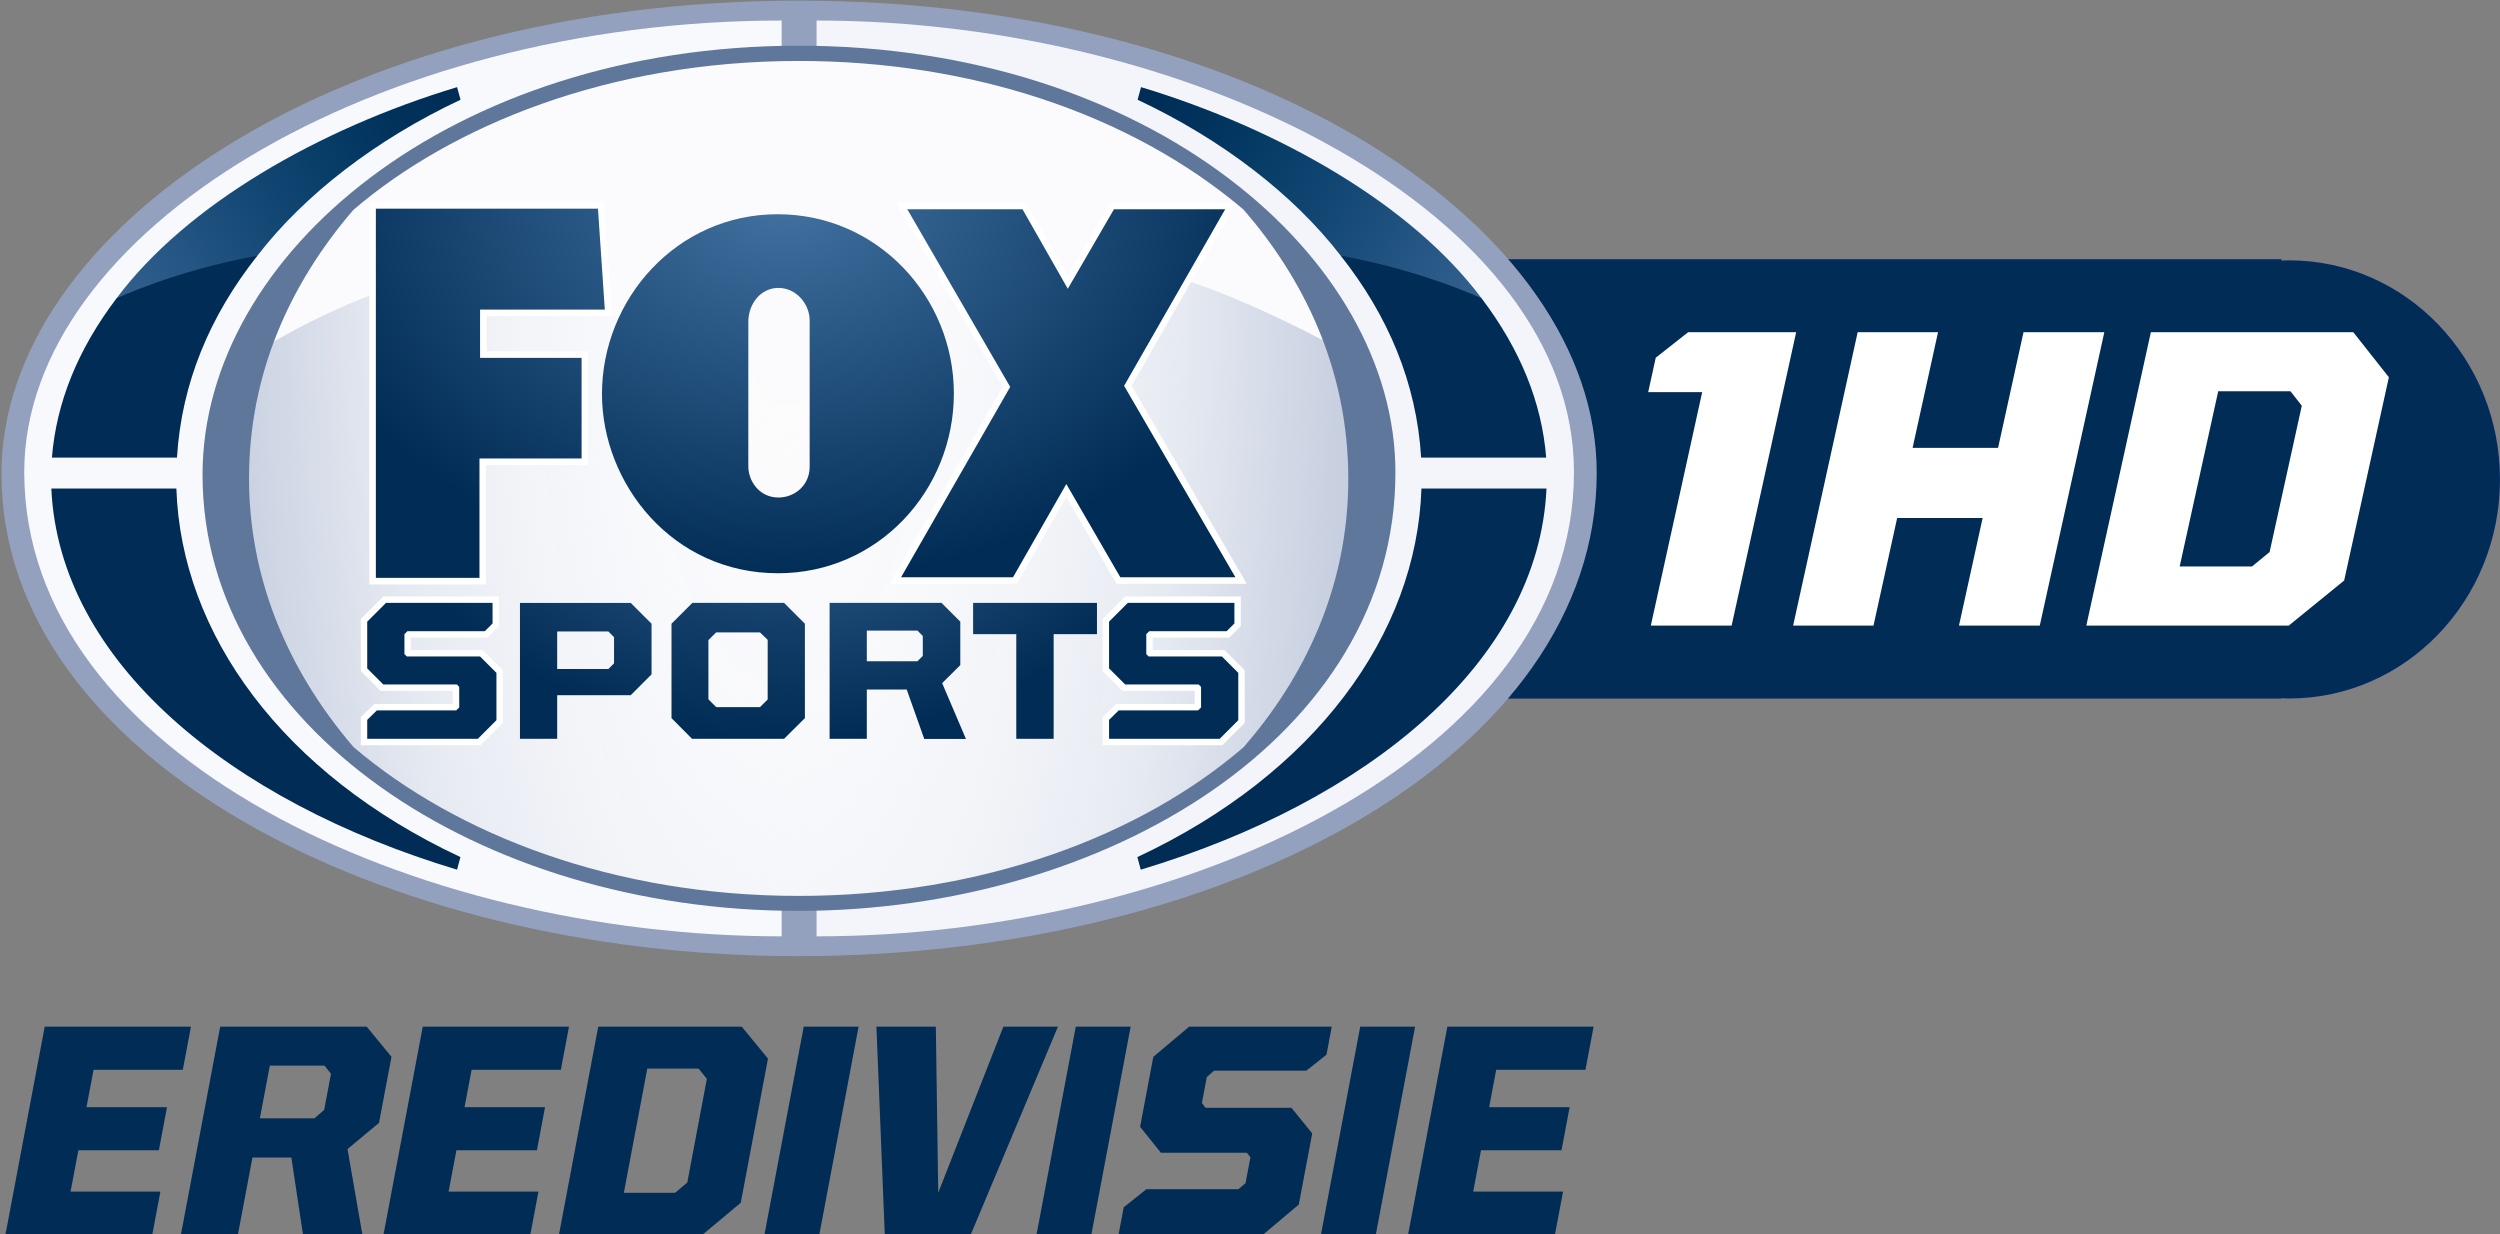 <svg xmlns="http://www.w3.org/2000/svg" xmlns:xlink="http://www.w3.org/1999/xlink" viewBox="0 0 1561.81 771.06"><rect x="0" y="0" width="1561.81" height="771.06" fill="#808080" stroke="none"/><defs><linearGradient x1="-1632.04" y1="83.69" x2="-482.45" y2="-621.14" id="1" xlink:href="#2" gradientUnits="userSpaceOnUse"/><linearGradient id="2"><stop stop-color="#32608f"/><stop offset=".2" stop-color="#245583"/><stop offset=".4" stop-color="#154976"/><stop offset=".603" stop-color="#083f69"/><stop offset=".8" stop-color="#01335d"/><stop offset="1" stop-color="#002c55"/></linearGradient><linearGradient x1="2938.52" y1="64.735" x2="1802.23" y2="-621.25" id="0" xlink:href="#2" gradientUnits="userSpaceOnUse"/><radialGradient cx="725.13" cy="2490.12" r="1462.83" id="5" gradientUnits="userSpaceOnUse" gradientTransform="matrix(-.967.004-.003-.747 1326.89 2329.99)"><stop stop-color="#4372a1"/><stop offset=".658" stop-color="#113d68"/><stop offset="1" stop-color="#002c55"/></radialGradient><radialGradient cx="725.13" cy="2490.12" r="1462.83" id="3" gradientUnits="userSpaceOnUse" gradientTransform="matrix(-.967.004-.003-.747 1326.89 2329.99)"><stop stop-color="#4372a1"/><stop offset=".746" stop-color="#113d68"/><stop offset="1" stop-color="#002c55"/></radialGradient><radialGradient cx="612.99" cy="-888.92" r="1935.01" id="6" gradientUnits="userSpaceOnUse" gradientTransform="matrix(.006 2.876-1.021.002-298.03-1785.44)"><stop stop-color="#fff" stop-opacity="0"/><stop offset=".682" stop-color="#e5e9f1"/><stop offset="1" stop-color="#c2cbdd"/></radialGradient><radialGradient cx="586.64" cy="-1173.21" r="1443.5" id="4" gradientUnits="userSpaceOnUse" gradientTransform="matrix(-.006.886-1.185-.007-779.7-776.97)"><stop stop-color="#4372a1"/><stop offset="1" stop-color="#002c55"/></radialGradient></defs><path d="m890.45 162.53v.844c-1.58-.059-3.156-.125-4.75-.125-72.39 0-131.09 61.01-131.09 136.25 0 75.24 58.707 136.25 131.09 136.25 1.594 0 3.17-.066 4.75-.125v.188h258.47 17.25 258.5v-.219c1.82.078 3.63.156 5.469.156 72.39 0 131.06-61.01 131.06-136.25 0-75.24-58.676-136.25-131.06-136.25-1.838 0-3.649.078-5.469.156v-.875h-258.5-17.25-258.47z" fill="#002c55" stroke="#032a61" stroke-width="1.218"/><g transform="matrix(.186 0 0 .186 376.54 170.86)"><path d="m656.14 2292.84c-1404.36 0-2675.68-668.22-2675.68-1620.1 0-817.87 1126.95-1589.12 2678.68-1589.12 1543.71 0 2679.38 762.88 2679.38 1585.7 0 944.64-1234.07 1623.52-2682.38 1623.52" fill="#93a1be"/><path d="m718.2 2226.33c1230.82 0 2543.93-604.81 2543.93-1559.13 0-863.37-1268.01-1516.84-2543.93-1516.84v1347.94 1638.63z" fill="#f3f5fa"/><path d="m600.94 2226.33c-1230.82 0-2543.93-604.81-2543.93-1559.13 0-808.73 1178.73-1516.84 2543.93-1516.84v1347.94 1638.63z" fill="#f8f9fc"/><path d="m2478.622 679.236a1953.58 1082.065 0 1 1 -3907.161 0 1953.58 1082.065 0 1 1 3907.161 0" transform="matrix(1 0 0 1.326 133.26-212.34)" fill="#fbfbfd" fill-rule="evenodd"/><path d="m653.95 2111.49l-373.14-20.73-416.49-88.57-393.88-169.61-314.72-207.3-254.42-339.22-196-665.25 147.94-367.49c227.19-136.68 403.3-193.17 403.3-193.17l622.85-29.21 233.69 165.84 324.15-222.38 290.22 15.08 282.69 120.61 226.15-67.845 418.37 56.54 226.15-98c255.08 62.769 619.08 266.67 619.08 266.67l74.44 604-128.15 410.84-184.69 239.34-165.84 143.23-344.88 209.19-373.14 156.42-491.87 71.61z" fill="url(#6)"/><g fill="#fff" stroke="#fff"><path d="m1378 1020.36h-376l366.57-639.43-345.57-596.57h387l152 267 155-267h373.62l-339.46 592.91 373.84 643.09h-386.52l-181.43-313.27z" stroke-width="43.8"/><path d="m-762 1022.36v-1240h746l23 339h-419v162h341v338h-343v401z" stroke-width="44"/></g><g fill="url(#4)"><path d="m-762 1022.36v-1240h746l23 339h-419v162h341v338h-343v401z"/><path d="m587.31-199.06c-339.42 0-589.84 285.65-589.84 603.66 0 300.23 235.45 602.19 591.41 602.19 335.56 0 590.5-277.53 590.5-603.97 0-321.55-254.08-601.87-592.06-601.87m2.688 247.44c60.57 0 105 54.653 105 109v492c0 60.14-48.39 103-105 103-63.44 0-101-54.35-101-105v-485c0-61.57 42.692-114 101-114"/><path d="m1378 1020.36h-376l366.57-639.43-345.57-596.57h387l152 267 155-267h373.62l-339.46 592.91 373.84 643.09h-386.52l-181.43-313.27z"/></g><g fill="#002c55"><path d="m-1852 722.36h420c15.859 488.54 356.42 957.87 954.14 1237.77l-11.425 42.29c-763.95-230.02-1336.33-699.04-1362.72-1280.06"/><path d="m3169.81 722.36h-420c-15.859 488.54-356.42 957.87-954.14 1237.77l11.425 42.29c763.95-230.02 1336.33-699.04 1362.72-1280.06"/></g><path d="m-1490 152.36l-143-69c235.23-314.75 680.62-569.44 1143.86-709.32l11.494 42.39c-281.76 132.39-523.46 317.67-682.35 523.92z" fill="url(#1)"/><path d="m-1850 618.36h420c15.33-251.18 110.97-476.99 270-678-277.18 50.44-473 143-473 143-130.44 172.3-202.17 350.23-217 535" fill="#002c55"/><path d="m2808.82 152.36l143-69c-235.23-314.75-680.62-569.44-1143.86-709.32l-11.494 42.39c281.76 132.39 523.46 317.67 682.35 523.92z" fill="url(#0)"/><path d="m3168.82 618.36h-420c-15.33-251.18-110.97-476.99-270-678 277.18 50.44 473 143 473 143 130.44 172.3 202.17 350.23 217 535" fill="#002c55"/><g fill="#fff" stroke="#fff" stroke-width="43"><path d="m-791 1562.86v-63.63l32.502-31.883h266.55l9.944-9.983v-69l-8-8h-247l-54-54v-157l63-63h358v69l-26 26h-260l-10 10v67l8 8h246l55 55v159l-62.5 62.5z" id="7"/><path d="m1700.66 1562.86v-63.63l32.502-31.883h266.55l9.944-9.983v-69l-8-8h-247l-54-54v-157l63-63h358v69l-26 26h-260l-10 10v67l8 8h246l55 55v159l-62.5 62.5z" id="8"/></g><g fill="url(#3)"><use xlink:href="#7"/><path d="m-278 1106.37v456.5h125v-146.5h247l70-70v-170l-70-70h-372m125 96h172l19 19v88l-19 19h-172v-126"/></g><path d="m301 1106.37l-70 70v317l69 69.5h309l70-69.5v-317l-70-70h-308m80 99h147l26 25v200.44l-25.813 25.563h-147.19l-26-26v-199l26-26" fill="url(#5)"/><g fill="url(#3)"><path d="m762 1106.37v456.5h125v-165.5h134l59 166h140l-80-187.53 61-60.47v-146l-63-63h-376m125 93h170l18 18v67l-18 18h-170v-103"/><path d="m1389 1562.86v-351.5h-145v-105h416v105h-145.5v351.5z"/><use xlink:href="#8"/></g><path d="m657.47-765.06c-1159.42 0-2001.62 696.23-2001.62 1440.75 0 845.77 930.47 1465.12 2000.62 1465.12 1029.17 0 2005.97-583.77 2005.97-1472.91 0-724.58-828.35-1432.97-2004.97-1432.97m.594 51.22c570.93 0 1109.03 173.13 1493.87 498.84 197.92 228.05 352.19 530.61 352.19 905.28 0 366.87-150.38 669.22-351.25 900.37-345.05 297.32-876.56 499.87-1495.41 499.87-619.01 0-1148.88-205.33-1494.59-500.06-226.37-263.94-350.87-573.58-350.87-902.06 0-350.72 136.88-653.55 349.97-901.5 329.1-282.61 858.84-500.75 1496.09-500.75" fill="#60779c"/></g><g transform="matrix(1 0-.22 1 0 0)" fill="#fff"><path d="m1100.29 207.52h67.48v183.31h-50.48v-145.85h-33.735v-21.517z"/><path d="m1206.19 207.52h50.21v72.26h53.4v-72.26h50.48v183.31h-50.48v-67.21h-53.4v67.21h-50.21z"/><path d="m1389.35 207.52h126.46l28.424 28.16v126.99l-28.424 28.16h-126.46zm95.37 146.38l9.03-9.03v-91.39l-9.03-9.03h-45.17v109.45z"/></g><g transform="matrix(1.308 0-.247 1.308 16.946-197.21)" fill="#002c55"><path d="m129.47 641.13h69.842v20.593h-42.627v17.855h38.448v20.593h-38.448v19.727h42.913v20.593h-70.13z"/><path d="m213.28 641.13h69.983l14.546 14.401v31.535l-12.674 12.529 14.836 40.896h-28.371l-12.529-36.866h-18.576v36.866h-27.22zm53.28 43.778l3.889-4.03v-17.279l-3.889-3.889h-26.06v25.2z"/><path d="m310.03 641.13h69.842v20.593h-42.627v17.855h38.448v20.593h-38.448v19.727h42.913v20.593h-70.13z"/><path d="m393.84 641.13h68.55l15.407 15.262v68.836l-15.407 15.262h-68.55zm51.697 79.34l4.896-4.896v-49.54l-4.896-4.895h-24.482v59.33z"/><path d="m491.99 740.5v-99.36h26.2v99.36z"/><path d="m526.71 641.13h28.371l16.13 79.34 16.13-79.34h26.06l-22.896 99.36h-41.04z"/><path d="m621.93 740.5v-99.36h26.2v99.36z"/><path d="m661.11 727.39l9.215-8.64h43.923l2.878-2.878v-12.384l-2.162-2.162h-41.04l-12.243-12.384v-33.407l14.401-14.401h68.11v13.395l-8.205 7.629h-44.06l-2.883 3.02v12.384l2.162 2.307h41.04l12.239 12.239v33.983l-14.401 14.401h-68.977z"/><path d="m757.78 740.5v-99.36h26.2v99.36z"/><path d="m799.4 641.13h69.842v20.593h-42.627v17.855h38.448v20.593h-38.448v19.727h42.913v20.593h-70.13z"/></g></svg>